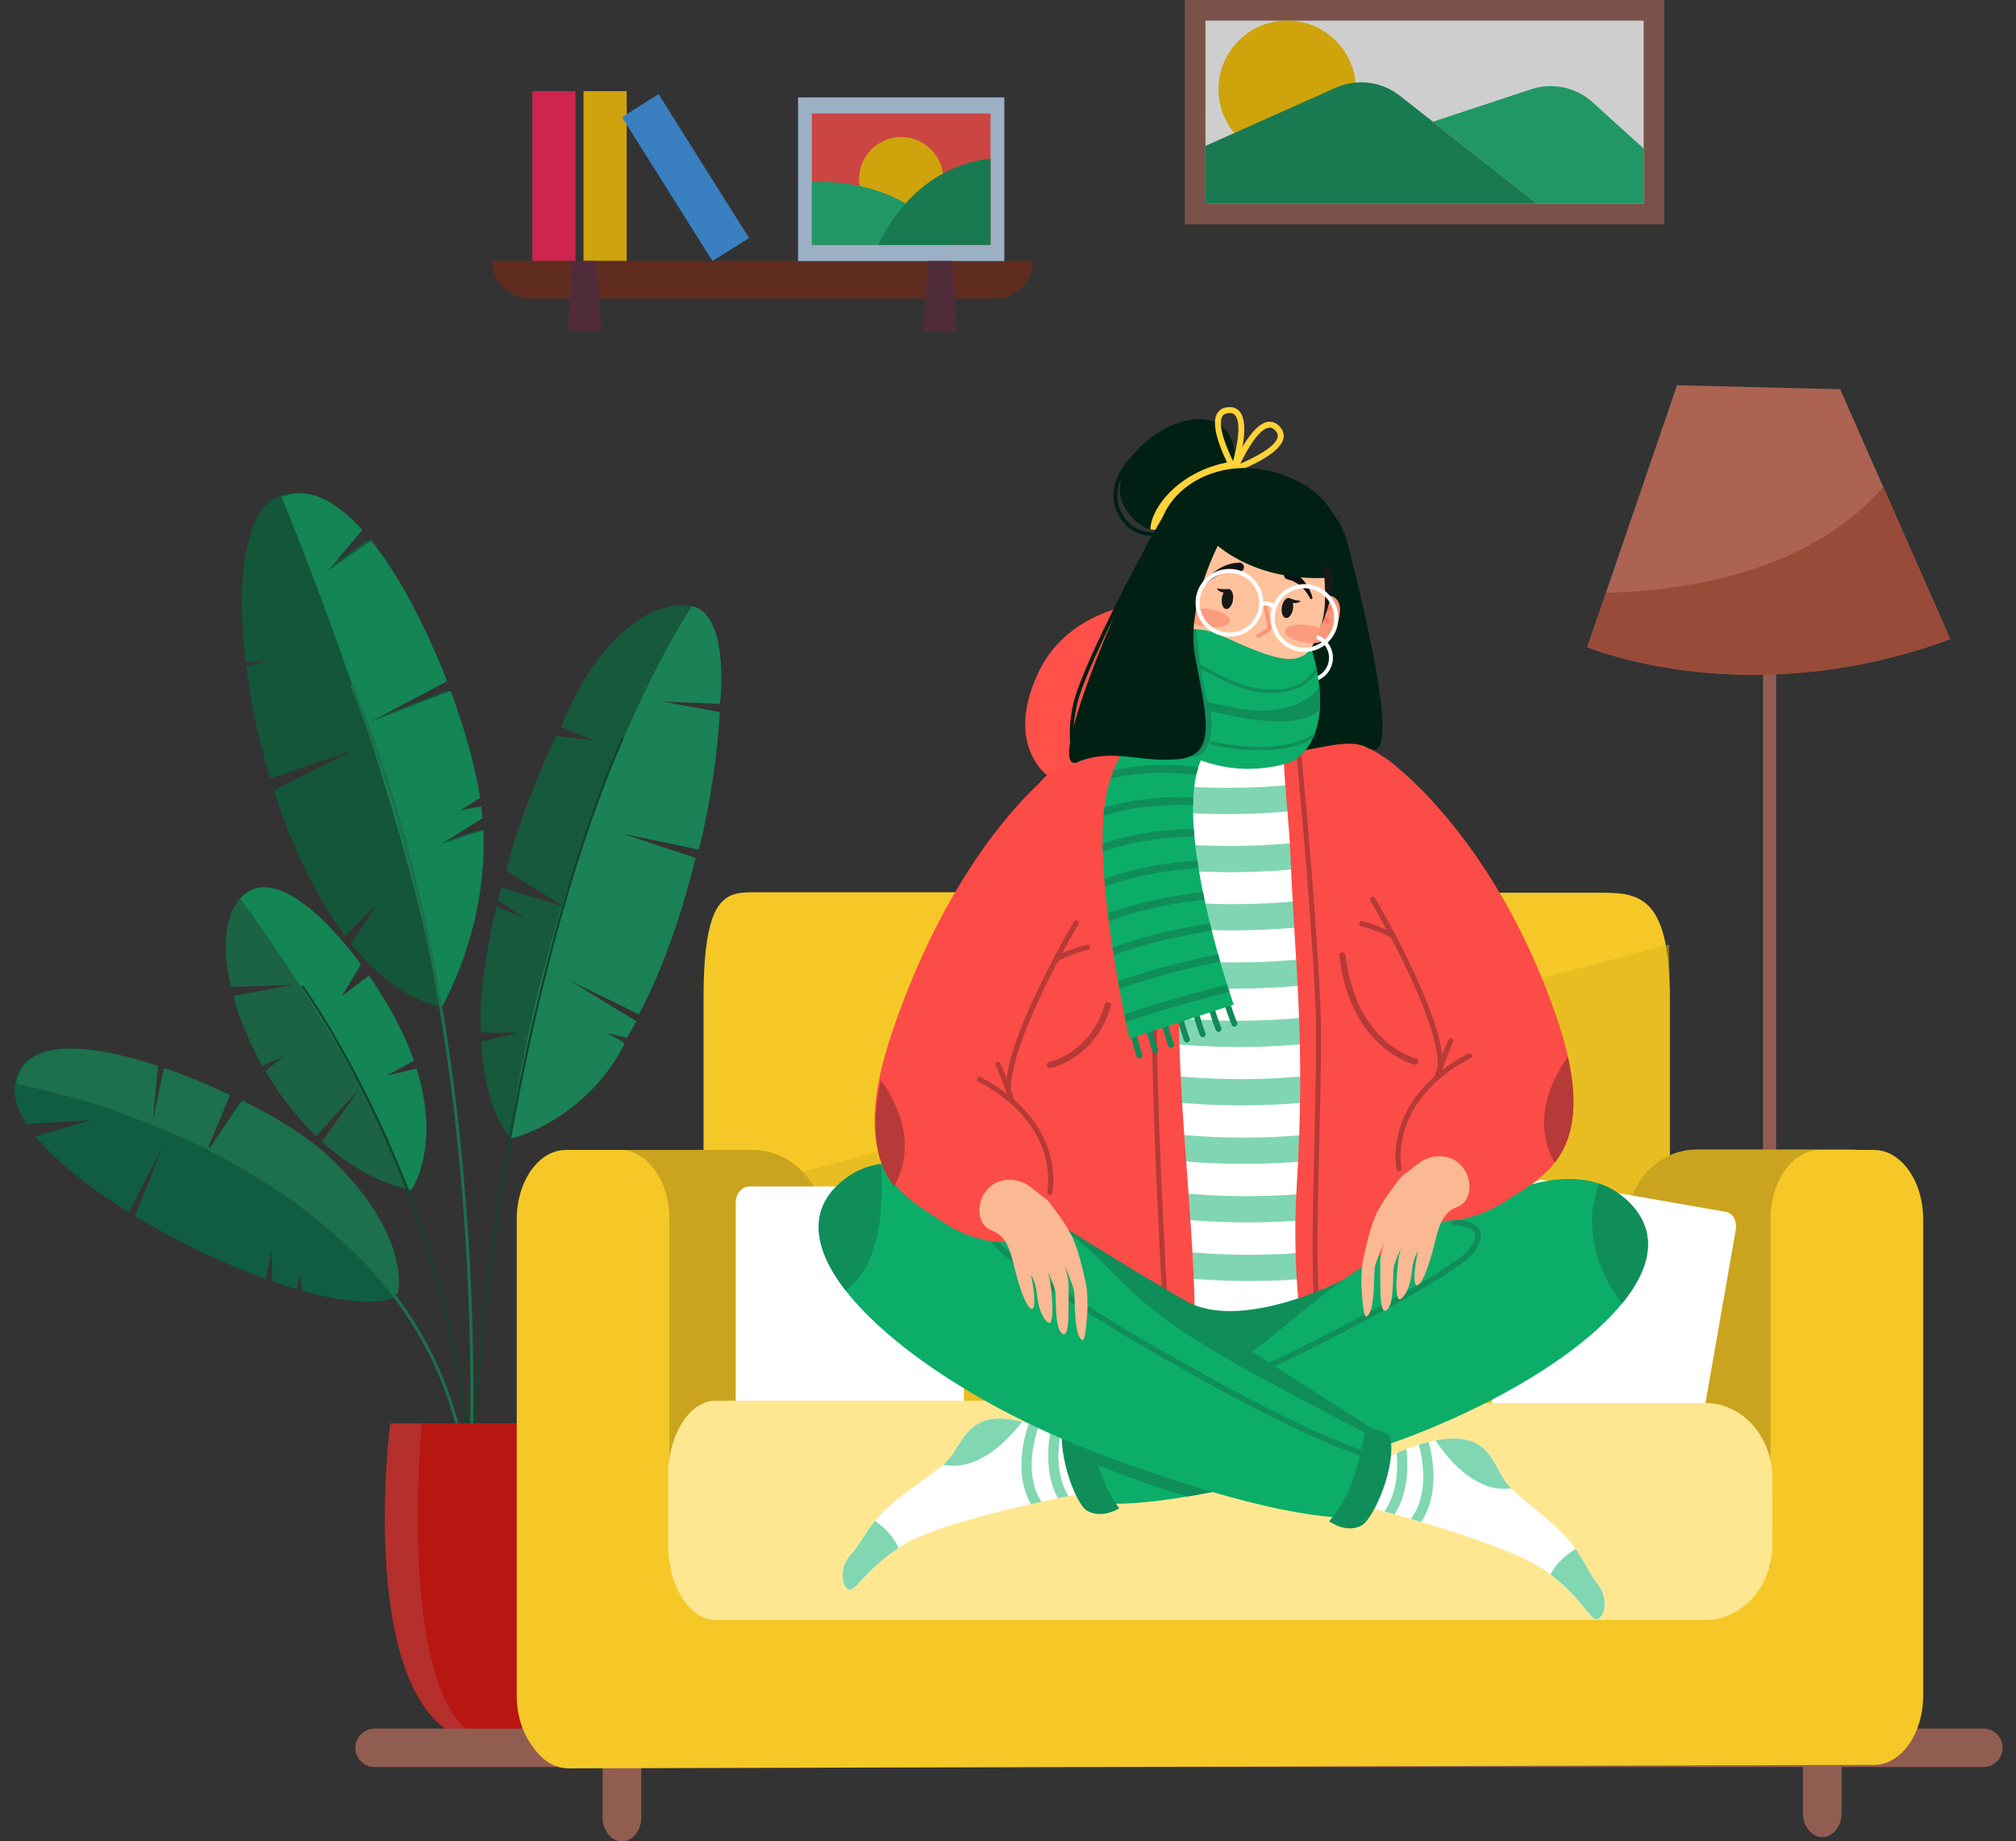 <?xml version="1.0" encoding="utf-8"?>
<!-- Generator: Adobe Illustrator 15.0.0, SVG Export Plug-In . SVG Version: 6.00 Build 0)  -->
<!DOCTYPE svg PUBLIC "-//W3C//DTD SVG 1.1//EN" "http://www.w3.org/Graphics/SVG/1.1/DTD/svg11.dtd">
<svg version="1.1" id="Layer_1" xmlns="http://www.w3.org/2000/svg" xmlns:xlink="http://www.w3.org/1999/xlink" x="0px" y="0px"
	 width="889px" height="812px" viewBox="110 0 889 812" enable-background="new 110 0 889 812" xml:space="preserve">
<rect x="110" y="0" width="889" height="812" fill="#333333" stroke="none"/>
<g opacity="0.67">
	<path fill="#03673D" d="M321.055,365.954l-18.135,6.045l17.798-11.187c-0.145-1.707-0.325-3.428-0.542-5.162l-9.576,1.842
		l9.063-5.61c-2.073-13.368-6.688-30.146-13.021-47.271l-35.297,13.624l33.731-17.785c-8.857-23.009-20.691-46.186-33.534-62.17
		l-18.972,13.391l15.127-17.929c-11.687-12.998-24.029-19.615-35.609-14.5c-14.069,6.217-18.101,36.36-13.769,72.708l9.502-0.169
		l-9.291,1.859c1.999,15.907,5.579,32.932,10.603,49.627l36.238-12.231l-34.599,17.513c7.653,23.861,18.257,46.695,31.404,64.193
		l14.288-14.287l-11.608,17.734c11.07,13.758,23.828,23.731,38.064,27.494C302.92,443.684,323.064,409.831,321.055,365.954z"/>
	<path fill="#04AD66" d="M304.996,443.684c0,0,20.144-33.853,18.135-77.729l-18.135,6.045l17.798-11.187
		c-0.146-1.707-0.325-3.428-0.542-5.162l-9.576,1.842l9.063-5.61c-2.073-13.368-6.688-30.146-13.021-47.269l-35.298,13.622
		l33.731-17.783c-8.857-23.011-20.692-46.188-33.534-62.172l-18.973,13.393l15.128-17.931c-11.687-12.998-24.029-19.615-35.609-14.5
		c0,0,52.675,125.573,69.808,224.143C304.314,443.481,304.653,443.593,304.996,443.684z"/>
	<path fill="#10794D" d="M293.668,471.274l-13.42,3.132l12.256-6.641c-1.261-3.601-2.766-7.356-4.576-11.281
		c-3.727-8.073-9.059-17.311-15.236-26.242l-12.073,9.174l8.505-14.173c-18.725-25.381-43.339-45.902-55.44-25.935
		c-4.974,8.206-5.302,21.268-1.868,35.953l27.468-0.964l-26.481,4.854c2.742,10.021,7.144,20.639,12.946,30.891l9.27-4.17
		l-7.987,6.389c6.114,10.381,13.662,20.3,22.366,28.737l18.901-20.617l-16.288,23.074c11.449,10.428,24.748,18.254,39.331,21.301
		C291.342,524.756,304.614,506.14,293.668,471.274z"/>
	<path fill="#04AD66" d="M290.26,524.506c0.362,0.082,0.721,0.174,1.085,0.249c0,0,13.273-18.616,2.326-53.479l-13.421,3.131
		l12.257-6.641c-1.261-3.601-2.766-7.356-4.577-11.28c-3.725-8.073-9.058-17.311-15.235-26.244l-12.073,9.176l8.504-14.173
		c-17.649-23.927-40.529-43.517-53.233-28.964C226.068,410.001,268.941,469.438,290.26,524.506z"/>
	<path fill="#007248" d="M252.343,509.605c-7.492-7.077-20.86-15.766-36.379-23.751c-6.73,9.943-14.243,21.174-15.536,23.634
		c-0.185,0.438-0.254,0.59-0.17,0.363c0.029-0.084,0.088-0.208,0.17-0.363c1.088-2.579,6.355-15.564,10.622-26.102
		c-9.31-4.568-19.221-8.813-28.998-12.274l-5.322,25.249l2.452-26.244c-30.49-10.343-58.919-12.577-62.539,7.45
		c-1.001,5.534,0.94,11.685,5.099,18.122c11.687-0.685,28.592-1.781,28.592-1.781l-24.646,7.162
		c9.039,11.138,23.888,22.844,41.106,33.541l14.791-28.707l-12.09,30.359c18.135,11.002,38.607,20.817,57.539,27.681
		c1.606-7.08,2.78-12.21,2.78-12.21l0.239,13.28c3.644,1.273,7.22,2.428,10.703,3.456l1.566-6.123l1.027,6.868
		c17.341,4.863,32.086,6.379,40.534,2.854C283.883,572.069,290.601,545.745,252.343,509.605z"/>
	<path fill="#096B42" d="M357.356,320.595c18.27-45.005,43.26-54.4,53.472-53.472c16.934-2.227,17.824,27.293,16.152,42.332h-25.622
		l25.622,5.013c-0.446,24.063-6.87,49.759-10.026,59.599l-31.749-6.127l31.749,10.583c-8.021,30.301-20.052,58.3-25.065,68.511
		l-32.306-15.039l30.635,18.381l-3.898,6.684l-8.912-1.671l7.798,3.899c-13.813,28.073-39.547,39.547-50.688,41.775
		c-9.356-11.141-12.067-32.491-12.254-41.775l16.71-3.899h-16.71c-1.781-16.041,3.713-43.816,6.685-55.7l12.811,5.57l-12.254-8.355
		l1.671-5.57l27.293,8.355l-25.064-15.596c2.674-15.596,15.596-46.231,21.723-59.599l17.267,2.228L357.356,320.595z"/>
	<path fill="#0EA867" d="M385.474,460.233c-14.102,27.787-39.748,39.573-50.808,41.993c16.59-114.473,60.486-204.269,80.359-234.856
		c13.687,2.489,13.999,29.724,12.442,43.031l-25.403-1.037l25.403,4.666c-1.659,27.374-6.912,51.845-9.332,60.659l-34.217-7.259
		l32.662,10.888c-7.881,34.01-19.874,60.14-24.886,68.953l-31.625-15.553l30.588,18.664l-4.147,7.258l-8.813-2.072L385.474,460.233z
		"/>
	<path fill="#128E5A" d="M317.606,662.193c0,0.002,0,0.003-0.665-0.042l0.665,0.045c-0.023,0.351-0.315,0.623-0.667,0.622
		c-0.353-0.001-0.643-0.276-0.663-0.627c-2.568-43.076-19.552-76.042-41.614-101.098c-21.721-23.589-47.346-40.957-72.635-53.72
		c0.029-0.046,0.058-0.093,0.087-0.14c-16.772-8.341-31.182-13.583-39.513-16.614l-0.001-0.001
		c-1.906-0.693-3.494-1.271-4.719-1.744c-15.132-5.019-29.041-8.508-40.551-10.911c0.013-0.104,0.023-0.209,0.033-0.313
		c0.016-0.17,0.031-0.341,0.062-0.508c3.588-19.311,31.884-17.131,62.238-7.129l-2.359,24.727c0.021,0.008,0.043,0.017,0.065,0.025
		l5.152-23.791c9.734,3.35,19.602,7.451,28.874,11.864c-3.446,8.257-7.543,18.063-9.536,22.782c0.323,0.16,0.647,0.32,0.972,0.481
		c2.833-4.405,8.725-13.012,14.122-20.82c15.647,7.886,29.125,16.462,36.679,23.447c38.576,35.669,31.822,61.625,31.822,61.625
		c-0.374,0.153-0.765,0.295-1.167,0.425c16.339,21.649,28.717,48.47,32.475,81.546c0.235-5.832,0.493-14.113,0.614-24.412
		c0.252-21.5-0.092-51.793-2.475-86.96c-4.77-70.344-17.698-160.142-50.319-238.071c-0.142-0.339,0.018-0.73,0.358-0.872
		c0.339-0.142,0.73,0.018,0.872,0.357c32.703,78.125,45.646,168.09,50.419,238.496c2.386,35.208,2.73,65.537,2.478,87.064
		c-0.126,10.765-0.402,19.329-0.646,25.203c-0.121,2.938-0.235,5.202-0.319,6.734c-0.042,0.765-0.076,1.347-0.101,1.739
		c-0.007,0.131-0.014,0.239-0.02,0.327l-0.007,0.114l-0.007,0.112l-0.002,0.027L317.606,662.193z"/>
	<path fill="none" stroke="#014D2D" stroke-linecap="round" stroke-linejoin="round" stroke-miterlimit="10" d="M243.549,435.15
		c0,0,73.392,102.405,73.392,227.001c11.095-217.613,67.497-336.196,67.497-336.196"/>
	<path fill="#F52D29" d="M340.91,627.692h-58.866c0,0-15.849,125.483,35.093,140.049C368.078,782.306,340.91,627.692,340.91,627.692
		z"/>
	<path fill="#F80700" d="M351.259,627.692h-55.192c0,0-12.488,125.483,27.649,140.049
		C387.55,774.931,351.259,627.692,351.259,627.692z"/>
</g>
<g opacity="0.76">
	<path fill="#FF1F55" d="M363.782,40.179h-19.039V115.1h19.039V40.179z"/>
	<path fill="#FFC702" d="M386.347,40.179h-19.038V115.1h19.038V40.179z"/>
	<path fill="#3D99EE" d="M400.418,41.52l-16.126,10.124l39.878,63.458l16.127-10.123L400.418,41.52z"/>
	<path fill="#6F2A1A" d="M548.976,131.616H343.524c-4.383,0-8.585-1.74-11.685-4.838c-3.099-3.097-4.84-7.298-4.84-11.678h238.498
		c0,4.38-1.74,8.58-4.839,11.678C557.561,129.875,553.358,131.615,548.976,131.616z"/>
	<path fill="#BDD8F5" d="M552.884,42.953h-90.959v72.146h90.959V42.953z"/>
	<path fill="#FB4C47" d="M546.804,50.04h-78.792v57.958h78.792V50.04z"/>
	<path fill="#FFC700" d="M507.407,97.617c10.271,0,18.599-8.323,18.599-18.59s-8.327-18.59-18.599-18.59
		c-10.273,0-18.601,8.323-18.601,18.59S497.134,97.617,507.407,97.617z"/>
	<path fill="#1DB776" d="M529.856,107.998h-61.845V80.246c10.676-0.404,26.445,0.894,41.344,9.455
		C517.385,94.313,524.367,100.544,529.856,107.998z"/>
	<path fill="#11915B" d="M546.801,69.881v38.118h-49.584c3.177-6.632,7.262-12.791,12.137-18.298
		C517.817,80.187,529.893,71.991,546.801,69.881z"/>
	<path fill="#592A3C" d="M375.235,145.954h-14.826l2.048-30.855h10.73L375.235,145.954z"/>
	<path fill="#592A3C" d="M532.094,145.954h-14.826l2.049-30.855h10.729L532.094,145.954z"/>
	<path fill="#925C50" d="M843.914,98.912H632.482V0h211.432V98.912z M641.548,89.853H834.85V9.062H641.545L641.548,89.853z"/>
	<path fill="#FFFFFF" d="M834.85,9.062H641.546v80.791H834.85V9.062z"/>
	<path fill="#FFC700" d="M684.531,68.818c16.289-3.814,26.399-20.105,22.583-36.386S686.999,6.046,670.71,9.86
		s-26.4,20.105-22.583,36.386C651.943,62.527,668.242,72.633,684.531,68.818z"/>
	<path fill="#11915B" d="M641.546,64.346l57.464-25.649c4.578-2.044,9.627-2.8,14.604-2.185c4.976,0.614,9.688,2.575,13.632,5.671
		l60.729,47.668H641.548L641.546,64.346z"/>
	<path fill="#1DB776" d="M741.877,53.669l43.284-14.303c4.629-1.529,9.581-1.803,14.35-0.794c4.77,1.009,9.186,3.266,12.795,6.54
		l22.543,20.437v24.309h-46.876L741.877,53.669z"/>
</g>
<path fill="none" stroke="#925D51" stroke-width="5.81" stroke-miterlimit="10" d="M890.349,286.798v412.105"/>
<path fill="#AC6352" d="M809.958,285.333c0,0,70.138,29.735,160.057-3.499L921.456,171.64l-71.929-1.75L809.958,285.333z"/>
<path fill="#984B39" d="M940.493,214.839c-28.261,32.008-74.159,45.486-122.32,46.526l-8.215,23.968
	c0,0,70.138,29.735,160.059-3.499L940.493,214.839z"/>
<path fill="#925D51" d="M275.172,762.272h709.446c4.678,0,8.47,3.791,8.47,8.469l0,0c0,4.678-3.792,8.47-8.47,8.47H275.172
	c-4.677,0-8.469-3.792-8.469-8.47l0,0C266.703,766.063,270.495,762.272,275.172,762.272z"/>
<path fill="#F5C827" d="M630.526,393.656c-0.808-0.126-1.627-0.188-2.457-0.188H443.466h-0.16
	c-12.751-0.001-23.061-0.001-23.061,46.835v251.054c0-6.311,3.26-4.542,8.381-1.764c4.024,2.184,9.197,4.99,14.84,4.99h184.604
	c1.769,0,3.491-0.276,5.146-0.722h180.86c7.845,0,15.036-2.798,20.63-4.976c7.118-2.77,11.649-4.534,11.649,1.757V440.35
	c0-46.696-14.332-46.695-32.058-46.693h-0.222H630.526z"/>
<g opacity="0.7">
	<g opacity="0.7">
		<path fill="#DCB21D" d="M435.084,524.238v166.66c0-11.979,9.336,3.431,20.851,3.431H621.7c8.391,0,15.619-8.17,18.927-7.977v4.546
			c0-2.279,0.337-3.563,0.957-4.153c0.627,0.591,0.967,1.874,0.967,4.153v-4.548c3.285-0.161,10.435,7.979,18.731,7.979h164.199
			c11.407,0,20.654-15.409,20.654-3.431V424.073c0-2.669-0.03-5.167-0.083-7.56L435.084,524.238z"/>
	</g>
</g>
<path fill="#EBAFB2" d="M453.511,648.111c0,16.915-9.67,30.626-21.598,30.626h-47.517c-11.93,0-21.601-13.711-21.601-30.626V537.856
	c0-16.915,9.671-30.627,21.601-30.627h47.517c11.928,0,21.598,13.712,21.598,30.627V648.111z"/>
<path fill="#CAA41E" d="M473.267,660.326c0,18.396-14.029,33.311-31.338,33.311h-68.942c-17.309,0-31.339-14.914-31.339-33.311
	V540.408c0-18.398,14.03-33.312,31.339-33.312h68.942c17.309,0,31.338,14.913,31.338,33.312V660.326z"/>
<path fill="#CAA41E" d="M957.102,660.611c0,18.455-13.836,33.415-30.903,33.415h-67.989c-17.068,0-30.904-14.96-30.904-33.415
	V540.318c0-18.455,13.836-33.415,30.904-33.415h67.989c17.067,0,30.903,14.96,30.903,33.415V660.611z"/>
<path fill="#925D51" d="M392.78,801.411c0,5.847-3.816,10.589-8.521,10.589c-4.708,0-8.523-4.742-8.523-10.589v-36.584
	c0-5.848,3.815-10.588,8.523-10.588c4.705,0,8.521,4.74,8.521,10.588V801.411z"/>
<path fill="#925D51" d="M922.095,799.517c0,5.848-3.814,10.59-8.522,10.59c-4.705,0-8.521-4.742-8.521-10.59v-36.584
	c0-5.847,3.816-10.588,8.521-10.588c4.708,0,8.522,4.741,8.522,10.588V799.517z"/>
<path fill="#F5C827" d="M936.358,507.097h-23.897c-11.998,0-21.724,13.72-21.724,30.643v153.207H405.205V537.739
	c0-16.923-9.727-30.643-21.724-30.643h-23.896c-11.998,0-21.724,13.72-21.724,30.643v209.893c0,8.857,2.68,16.813,6.938,22.407
	c3.965,5.995,9.601,9.766,15.872,9.766l575.686-1.53c11.998,0,21.724-13.72,21.724-30.643V537.739
	C958.082,520.816,948.356,507.097,936.358,507.097z"/>
<path fill="#FFFFFF" d="M528.952,523.195h-88.415c-3.364,0-6.091,3.181-6.091,7.104v103.151c0,3.925,2.727,7.105,6.091,7.105h88.415
	c3.364,0,6.09-3.181,6.09-7.105V530.3C535.042,526.376,532.316,523.195,528.952,523.195z"/>
<path fill="#FFFFFF" d="M871.098,534.406l-80.402-14.032c-3.06-0.534-6.087,2.173-6.765,6.047l-17.79,101.826
	c-0.676,3.874,1.256,7.447,4.313,7.98l80.404,14.033c3.058,0.534,6.087-2.174,6.764-6.048l17.789-101.826
	C876.088,538.513,874.157,534.94,871.098,534.406z"/>
<path fill="#FFE792" d="M861.963,714.351c16.325,0,29.559-14.767,29.559-32.984v-29.686c0-18.218-13.233-32.984-29.559-32.984
	H633.667c-1.64-0.651-3.356-0.997-5.123-0.997H425.645c-11.612,0-21.025,14.922-21.025,33.329v29.995
	c0,18.406,9.413,33.327,21.025,33.327h155.448c0.02,0,0.038,0,0.058,0H861.963z"/>
<path fill="#FF504A" d="M577.736,344.017c-3.027-0.244-5.851-1.626-7.924-3.848c-5.416-5.81-13.174-19.321-2.063-43.316
	c20.684-44.686,96.33-37.982,114.373-5.512c12.838,23.1,25.609,27.683,18.718,34.633
	C694.192,332.682,615.406,347.058,577.736,344.017z"/>
<path fill="#FFFFFF" d="M711.066,612.483c-0.082,0.011-0.17,0.022-0.251,0.033c-16.36,2.384-32.95,4.572-49.587,5.858
	c-0.953,0.07-1.908,0.146-2.865,0.203c-17.605,1.252-35.258,1.439-52.729-0.279c-5.73-0.563-11.445-1.341-17.1-2.375
	c-12.642-2.309-21.162-14.257-19.115-26.939c1.928-11.908,3.188-23.189,4.016-33.794c0.124-1.577,0.244-3.135,0.344-4.678
	c0.838-12.379,1.109-23.778,1.199-34.134c0.005-0.881,0.012-1.752,0.016-2.613c0-0.39,0.008-0.777,0.008-1.158
	c0.003-0.592,0.003-1.178,0.003-1.756c0.008-0.396,0.008-0.784,0.008-1.166c0-0.808,0.004-1.595,0-2.383
	c0.012-2.421,0.004-4.772,0.012-7.056v-0.606c0.004-7.902,0.036-14.977,0.354-21.179c0.012-0.284,0.023-0.559,0.046-0.837
	c0.07-1.288,0.135-2.566,0.198-3.825c0.055-1.221,0.116-2.43,0.159-3.627c0.132-3.357,0.221-6.595,0.273-9.686
	c0.033-2.601,0.033-5.092-0.007-7.455c-0.05-2.623-0.143-5.08-0.291-7.356c-0.057-0.753-0.108-1.531-0.17-2.33
	c-0.093-1.21-0.194-2.465-0.298-3.754c-0.063-0.784-0.13-1.573-0.209-2.376c-0.035-0.35-0.063-0.705-0.097-1.064
	c-0.005-0.09-0.017-0.176-0.021-0.257c-0.046-0.496-0.092-0.99-0.135-1.494c-0.05-0.489-0.099-0.979-0.147-1.473
	c-0.078-0.861-0.163-1.741-0.258-2.627c-0.407-4.134-0.881-8.474-1.362-12.923c-0.157-1.394-0.312-2.81-0.468-4.226
	c-0.249-2.195-0.5-4.414-0.744-6.623c-0.167-1.425-0.329-2.853-0.487-4.276c-2.441-21.451-4.736-41.989-3.92-48.507
	c1.413-11.286,56.071-41.074,56.071-41.074l32.81-1.031c0,0,46.053,18.551,54.549,29.749c0.045,0.055,0.083,0.112,0.125,0.163
	c1.927,2.638,3.14,6.303,3.834,10.833c0.622,3.983,0.843,8.629,0.797,13.84c-0.021,3.709-0.182,7.706-0.422,11.945
	c-0.253,4.495-0.597,9.264-0.976,14.259c-0.108,1.453-0.223,2.925-0.337,4.414c-0.117,1.514-0.229,3.041-0.346,4.587
	c-0.075,0.999-0.149,2.007-0.223,3.018c-0.2,2.669-0.396,5.386-0.572,8.14c-0.057,0.888-0.12,1.786-0.177,2.687
	c-0.038,0.565-0.071,1.143-0.102,1.713c-0.035,0.584-0.069,1.166-0.103,1.754v0.011c-0.03,0.54-0.064,1.075-0.089,1.613
	c-0.04,0.586-0.067,1.173-0.096,1.763c-0.055,1.08-0.111,2.162-0.155,3.254c-0.046,0.9-0.082,1.81-0.116,2.716
	c-0.014,0.16-0.02,0.329-0.02,0.492c-0.03,0.586-0.053,1.174-0.068,1.756l-0.009,0.307l-0.009,0.146
	c-0.022,0.768-0.049,1.547-0.069,2.319c-0.031,0.928-0.054,1.854-0.076,2.776c-0.01,0.427-0.014,0.865-0.021,1.299
	c-0.012,0.383-0.015,0.777-0.022,1.166c0,0.197-0.004,0.388-0.004,0.59c-0.012,0.534-0.02,1.068-0.025,1.618
	c-0.007,0.91-0.009,1.834-0.009,2.778v1.495c0.002,2.615,0.03,5.349,0.082,8.191c0.019,1.174,0.045,2.363,0.072,3.572
	c0.028,1.279,0.063,2.572,0.095,3.883c0.084,2.754,0.173,5.566,0.285,8.431c0.012,0.419,0.024,0.833,0.044,1.255
	c0.008,0.172,0.012,0.341,0.019,0.512c0.034,0.935,0.071,1.871,0.114,2.82c0.059,1.364,0.122,2.743,0.177,4.12
	c0.063,1.491,0.166,3.071,0.297,4.737c0.161,2.085,0.369,4.295,0.62,6.63c0.056,0.546,0.118,1.099,0.185,1.655
	c0.103,0.896,0.204,1.808,0.329,2.734c0.068,0.582,0.137,1.16,0.215,1.751c0.048,0.373,0.095,0.748,0.146,1.124
	c0.181,1.404,0.376,2.848,0.584,4.316c0.022,0.163,0.045,0.325,0.066,0.487c0.106,0.744,0.223,1.491,0.325,2.253
	c0.211,1.448,0.439,2.929,0.67,4.428c0.067,0.42,0.131,0.848,0.197,1.271c0.399,2.553,0.829,5.169,1.278,7.846
	c0.078,0.466,0.163,0.944,0.243,1.423c0.179,1.053,0.363,2.114,0.548,3.183c0.646,3.725,1.331,7.534,2.046,11.404
	c0.835,4.475,1.704,9.027,2.606,13.615c0.737,3.772,1.502,7.567,2.273,11.361c1.808,8.876,3.687,17.748,5.54,26.309
	C733.532,597.481,724.561,610.515,711.066,612.483z"/>
<path fill="#1DB776" fill-opacity="0.56" d="M714.832,352.387c-23.969,5.136-46.206,6.603-63.77,6.603
	c-3.19,0-6.227-0.048-9.093-0.13c-27.134-0.793-44.782-4.726-45.521-4.889l1.277-5.649l1.274-5.646h0.004
	c0.346,0.078,17.656,3.887,43.613,4.619c17.531,0.493,41.757-0.384,68.255-5.905c0.044,0.055,0.084,0.11,0.124,0.164
	C712.922,344.191,714.138,347.856,714.832,352.387z"/>
<path fill="#1DB776" fill-opacity="0.56" d="M715.625,366.226c-0.021,3.709-0.184,7.706-0.424,11.945
	c-23.442,4.983-45.298,6.452-62.893,6.452c-4.356,0-8.451-0.09-12.246-0.24c-27.115-1.061-44.72-5.169-45.455-5.344l2.666-11.271
	c0.174,0.042,17.478,4.061,43.551,5.054C659.766,373.548,686.548,372.747,715.625,366.226z"/>
<path fill="#1DB776" fill-opacity="0.56" d="M714.23,392.43c-0.108,1.453-0.223,2.925-0.338,4.414
	c-0.116,1.514-0.229,3.041-0.346,4.587c-0.074,0.998-0.147,2.006-0.224,3.018c-22.086,4.464-42.74,5.83-59.747,5.83
	c-5.555,0-10.713-0.144-15.412-0.371c-27.096-1.334-44.656-5.619-45.393-5.797l2.779-11.244c0.171,0.04,17.435,4.232,43.488,5.487
	C658.044,399.269,684.961,398.73,714.23,392.43z"/>
<path fill="#1DB776" fill-opacity="0.56" d="M712.373,418.741v0.012c-0.03,0.542-0.063,1.074-0.089,1.613
	c-0.038,0.587-0.065,1.173-0.095,1.763c-0.057,1.08-0.111,2.162-0.156,3.254c-0.044,0.899-0.082,1.809-0.115,2.716
	c-0.013,0.159-0.02,0.329-0.02,0.492c-0.031,0.586-0.053,1.174-0.067,1.755l-0.011,0.308c-20.904,4.037-40.511,5.318-56.979,5.318
	c-6.767,0-12.999-0.213-18.581-0.546c-27.077-1.601-44.593-6.063-45.325-6.249l2.892-11.213h0.004
	c0.158,0.041,4.532,1.144,12.106,2.425c7.575,1.281,18.348,2.742,31.313,3.497C656.219,424.991,683.092,424.723,712.373,418.741z"/>
<path fill="#1DB776" fill-opacity="0.56" d="M592.102,443.062l-1.498,5.593l1.503-5.593H592.102z M711.668,453.032
	c-0.051-2.844-0.08-5.577-0.084-8.192c-29.709,5.871-56.958,5.887-76.117,4.576c-25.913-1.767-43.047-6.272-43.36-6.354
	l-1.503,5.593l-1.5,5.591c0.729,0.194,18.194,4.831,45.255,6.702c6.438,0.448,13.748,0.75,21.749,0.75
	c16.269,0,35.358-1.25,55.631-5.095C711.714,455.396,711.688,454.205,711.668,453.032z"/>
<path fill="#1DB776" fill-opacity="0.56" d="M712.768,482.361c-20.076,3.82-39.06,5.092-55.401,5.092
	c-9.245,0-17.643-0.407-24.915-0.982c-27.036-2.148-44.457-6.957-45.188-7.157l1.561-5.576l1.554-5.577h0.002
	c0.277,0.078,17.373,4.759,43.297,6.792c19.648,1.538,47.828,1.769,78.505-4.269c0.034,0.937,0.072,1.873,0.114,2.82
	c0.059,1.364,0.121,2.743,0.179,4.122C712.536,479.115,712.639,480.695,712.768,482.361z"/>
<path fill="#1DB776" fill-opacity="0.56" d="M715.908,507.74c-20.671,4.123-40.312,5.498-57.295,5.498
	c-10.498,0-19.978-0.527-28.063-1.247c-27.021-2.418-44.395-7.4-45.124-7.61l3.229-11.12v-0.004
	c0.167,0.05,17.246,4.928,43.232,7.227c20.439,1.81,50.153,2.293,82.376-4.227c0.182,1.405,0.377,2.848,0.584,4.315
	c0.023,0.164,0.046,0.325,0.069,0.488c0.104,0.743,0.22,1.491,0.323,2.253C715.45,504.764,715.678,506.241,715.908,507.74z"/>
<path fill="#1DB776" fill-opacity="0.56" d="M720.221,532.867c-21.689,4.643-42.419,6.185-60.378,6.185
	c-11.751,0-22.317-0.66-31.202-1.542c-27.002-2.688-44.33-7.843-45.054-8.063l3.339-11.086c0.168,0.048,17.201,5.099,43.168,7.656
	c21.615,2.131,53.623,2.879,88.081-4.553C718.821,525.188,719.504,528.997,720.221,532.867z"/>
<path fill="#1DB776" fill-opacity="0.56" d="M725.099,557.846c-22.915,5.3-44.935,7.057-64.034,7.057
	c-13.015,0-24.67-0.814-34.328-1.876c-26.98-2.959-44.265-8.288-44.985-8.513l1.728-5.528l1.721-5.527l0.004,0.004
	c0.268,0.08,17.234,5.276,43.102,8.089c22.921,2.489,57.567,3.543,94.521-5.068C723.563,550.255,724.327,554.05,725.099,557.846z"/>
<path fill="#FB4C47" d="M636.866,596.906c1.107-47.742-7.066-103.293-6.997-151.049c0.062-42.818,3.19-85.329,3.157-128.146
	c-10.216,0.768-14.604,2.512-14.604,2.512s-9.767,8.334-41.551,18.691c-29.971,9.766-24.401,120.465-22.579,182.424
	c1.82,61.96,1.097,101.243,60.017,108.772c5.534,0.708,10.971,1.332,16.294,1.854C630.692,617.796,636.537,611.109,636.866,596.906z
	"/>
<path fill="#B63A37" d="M572.947,471.021c-0.633,0-1.204-0.442-1.341-1.09c-0.159-0.739,0.313-1.47,1.056-1.63
	c0.751-0.162,18.436-4.188,24.534-25.362c0.207-0.73,0.97-1.149,1.7-0.941c0.728,0.209,1.15,0.971,0.938,1.7
	c-6.565,22.811-25.787,27.12-26.603,27.293C573.137,471.011,573.04,471.021,572.947,471.021z"/>
<path fill="#B63A37" d="M624.383,587.501c-0.57,0-1.05-0.445-1.082-1.023c-4.743-85.489-8.517-169.058-2.666-251.541
	c0.043-0.597,0.564-1.044,1.158-1.004c0.599,0.042,1.048,0.561,1.006,1.158c-5.845,82.356-2.073,165.85,2.668,251.266
	c0.032,0.599-0.426,1.109-1.022,1.143C624.423,587.501,624.404,587.501,624.383,587.501z"/>
<path fill="#FB4C47" d="M739.134,382.275c1.421-44.106-19.823-55.747-62.217-62.105c-0.165-0.025-0.327-0.049-0.492-0.072
	c-0.681,7.286-0.432,14.686,0.044,21.96c0.76,11.634,2.111,23.201,2.578,34.854c1.959,48.626,6.718,81.654,2.812,145.476
	c-2.938,47.969,4.729,73.146,6.072,109.493c24.066-3.676,43.007-13.471,54.67-33.347
	C764.482,561.245,737.716,426.381,739.134,382.275z"/>
<path fill="#B63A37" d="M734.155,469.533c-0.103,0-0.203-0.009-0.309-0.034c-0.282-0.065-28.47-6.982-33.233-47.976
	c-0.088-0.754,0.452-1.437,1.207-1.522c0.759-0.093,1.436,0.453,1.521,1.206c4.543,39.087,30.854,45.553,31.12,45.612
	c0.739,0.17,1.202,0.906,1.032,1.646C735.35,469.101,734.783,469.533,734.155,469.533z"/>
<path fill="#B63A37" d="M691.165,579.658c-0.521,0-0.981-0.377-1.069-0.909c-1.986-12.07-1.225-44.45-0.484-75.762
	c0.561-23.821,1.092-46.32,0.472-59.874c-2.094-45.888-8.364-109.978-8.427-110.618c-0.06-0.595,0.376-1.126,0.972-1.185
	c0.591-0.057,1.127,0.377,1.185,0.972c0.063,0.643,6.339,64.785,8.437,110.729c0.622,13.63,0.091,36.165-0.472,60.026
	c-0.736,31.213-1.496,63.489,0.459,75.359c0.097,0.589-0.304,1.148-0.895,1.245C691.283,579.652,691.224,579.658,691.165,579.658z"
	/>
<path fill="#002014" d="M652.622,219.014l-20.847,7.571c0,0-6.254,8.623-14.452,6.845c-3.288-0.715-6.889-3.102-10.526-8.383
	c-12.709-18.463,17.944-44.043,36.367-39.745c9.035,2.107,11.485,10.262,11.631,18.024
	C654.949,211.384,652.622,219.014,652.622,219.014z"/>
<path fill="#FFD339" d="M652.621,219.014l-20.846,7.571c0,0-6.254,8.623-14.452,6.845c0-9.562,13.413-27.046,37.472-30.104
	C654.949,211.384,652.621,219.014,652.621,219.014z"/>
<path fill="#FFD339" d="M652.274,182.13c-0.376,0-0.785,0.044-1.229,0.132c-1.08,0.216-1.78,0.741-2.201,1.652
	c-1.873,4.055,2.077,13.713,4.9,19.418c1.744-6.329,3.834-16.909,0.88-20.243C654.057,182.448,653.282,182.13,652.274,182.13z
	 M654.074,208.094c-0.471,0-0.909-0.252-1.142-0.671c-0.999-1.79-9.655-17.683-6.461-24.604c0.769-1.664,2.175-2.744,4.063-3.121
	c3.218-0.641,5.066,0.548,6.048,1.656c5.131,5.794-0.595,23.808-1.265,25.843c-0.163,0.492-0.602,0.842-1.118,0.892
	C654.157,208.093,654.115,208.094,654.074,208.094z"/>
<path fill="#FFD339" d="M669.901,188.562c-0.123,0-0.249,0.008-0.374,0.027c-4.418,0.587-9.758,9.958-12.579,15.886
	c5.867-2.471,15.173-7.189,16.409-11.48c0.277-0.966,0.091-1.82-0.584-2.691C671.864,189.135,670.923,188.562,669.901,188.562z
	 M654.439,208.178c-0.352,0-0.696-0.141-0.945-0.403c-0.359-0.377-0.462-0.929-0.262-1.408c0.824-1.976,8.276-19.347,15.948-20.371
	c1.471-0.195,3.645,0.113,5.656,2.703c1.183,1.521,1.54,3.258,1.032,5.019c-2.111,7.324-19.059,13.68-20.983,14.382
	C654.74,208.153,654.59,208.178,654.439,208.178z"/>
<path fill="#002014" d="M615.747,236.145c-4.553-0.681-9.673-3.108-12.887-9.812c-7.591-15.825,10.563-29.18,10.747-29.313
	c0.371-0.268,0.888-0.183,1.156,0.186c0.269,0.371,0.185,0.89-0.187,1.158c-0.173,0.126-17.212,12.68-10.224,27.252
	c6.235,13.001,19.965,8.427,20.546,8.223c0.435-0.148,0.904,0.082,1.055,0.514c0.147,0.432-0.08,0.903-0.513,1.054
	C625.359,235.435,620.918,236.917,615.747,236.145z"/>
<path fill="#002014" d="M676.145,238.1c0,0,8.137,34.163-3.164,56.276c-11.3,22.113-22.653,28.136-6.428,35.005
	c16.228,6.868,34.688-6.215,47.077,0.59c14.956,8.214-1.813-60.728-9.289-89.904c-7.65-29.854-43.983-33.195-43.983-33.195
	L676.145,238.1z"/>
<path fill="#002014" d="M697.651,262.648c0,0,14.538-33.296-12.721-48.969c-27.259-15.673-54.792-3.836-62.127,14.209
	c-7.336,18.044,3.897,29.914,3.897,29.914L697.651,262.648z"/>
<path fill="#FBB990" d="M650.934,332.95c7.868,2.185,11.016-1.303,13.432-3.897l1.626-14.106l0.951-8.227l0.196-1.212l-3.617-0.401
	l-26.689-7.699l-3.61,16.948l-1.716,8.035C634.938,325.63,639.496,329.774,650.934,332.95z"/>
<path fill="#181818" d="M665.989,314.947c-8.271,3.729-24.584,2.035-32.77-0.592c-0.028-0.003-0.05-0.013-0.078-0.023l3.688-16.924
	l26.689,7.699l3.617,0.401l-0.196,1.211L665.989,314.947z"/>
<path fill="#FB9476" d="M687.782,262.853c0,0,15.848-4.606,12.739,9.395c-3.427,15.417-16.043,11.04-18.215,10.042L687.782,262.853z
	"/>
<path fill="#FFFFFF" d="M676.395,288.459c-0.877,5.866,3.183,11.351,9.048,12.227c5.867,0.877,11.352-3.181,12.229-9.049
	c0.748-5.003-2.103-9.72-6.594-11.546c-0.007,0.01-0.015,0.021-0.022,0.038c-0.755,0.198-0.913,0.78-0.983,1.413
	c3.982,1.417,6.545,5.506,5.897,9.842c-0.735,4.924-5.342,8.336-10.271,7.6c-4.924-0.736-8.336-5.346-7.601-10.27
	c0.331-2.225,1.453-4.138,3.038-5.498c0.41-0.35,0.853-0.666,1.318-0.94c-0.415-0.374-0.81-0.81-1.157-1.308
	c-0.428,0.266-0.846,0.569-1.229,0.9C678.153,283.49,676.793,285.787,676.395,288.459z"/>
<path fill="#FA7764" d="M689.554,277.713c-0.029-0.004-0.061-0.011-0.091-0.019c-0.459-0.12-0.736-0.589-0.617-1.05
	c1.764-6.795,6.768-9.15,6.979-9.247c0.432-0.195,0.943-0.007,1.141,0.427c0.196,0.431,0.008,0.941-0.422,1.139
	c-0.188,0.087-4.482,2.147-6.03,8.115C690.4,277.508,689.984,277.778,689.554,277.713z"/>
<path fill="#FA7764" d="M695.225,274.853c-0.243-0.036-0.47-0.175-0.606-0.401c-0.025-0.038-1.084-1.72-2.601-1.739
	c-0.473-0.002-0.855-0.393-0.852-0.869c0.008-0.475,0.396-0.855,0.871-0.85c2.471,0.025,3.987,2.457,4.049,2.56
	c0.248,0.407,0.118,0.937-0.287,1.183C695.62,274.845,695.417,274.881,695.225,274.853z"/>
<path fill="#FFC29C" d="M696.472,260.933c-0.984,5.568-2.502,10.979-4.391,16.053c-0.85,2.299-1.786,4.526-2.777,6.668
	c-6.982,15.093-17.021,25.968-25.039,26.909c-12.694,1.493-27.105-4.709-34.171-21.264c-1.153-2.705-2.363-5.972-2.941-9.822
	c-0.078-0.534-0.154-1.082-0.22-1.641c-2.07-17.2,2.292-41.721,2.292-41.721c10.405-15.534,32.774-11.394,45.751-9.258
	C687.962,228.997,700.993,235.45,696.472,260.933z"/>
<path fill="#FB9476" d="M660.753,301.674c-2.756-0.411-4.384-1.66-4.454-1.714c-0.375-0.292-0.442-0.833-0.15-1.207
	c0.291-0.375,0.83-0.443,1.203-0.152c0.029,0.021,1.488,1.108,3.92,1.407c2.48,0.302,4.143-0.27,4.157-0.276
	c0.447-0.158,0.94,0.076,1.101,0.521c0.158,0.445-0.071,0.938-0.517,1.098c-0.081,0.03-2.037,0.72-4.947,0.365
	C660.958,301.704,660.856,301.689,660.753,301.674z"/>
<path fill="#108A57" d="M612.434,466.759c-0.552,0-1.064-0.352-1.243-0.906c-1.87-5.757-3.159-12.251-3.215-12.524
	c-0.139-0.71,0.321-1.396,1.03-1.537c0.706-0.139,1.396,0.321,1.535,1.031c0.014,0.065,1.316,6.618,3.136,12.225
	c0.224,0.687-0.153,1.424-0.84,1.647C612.704,466.738,612.567,466.759,612.434,466.759z"/>
<path fill="#108A57" d="M619.415,464.416c-0.546,0-1.054-0.343-1.238-0.888c-1.945-5.731-3.32-12.205-3.378-12.478
	c-0.149-0.707,0.303-1.4,1.01-1.55c0.706-0.15,1.398,0.303,1.549,1.008c0.014,0.067,1.401,6.599,3.296,12.178
	c0.231,0.686-0.136,1.427-0.818,1.658C619.695,464.393,619.554,464.416,619.415,464.416z"/>
<path fill="#108A57" d="M626.402,462.073c-0.539,0-1.043-0.335-1.233-0.872c-2.02-5.703-3.479-12.156-3.541-12.428
	c-0.158-0.704,0.283-1.404,0.989-1.563c0.702-0.157,1.402,0.284,1.561,0.989c0.017,0.064,1.489,6.575,3.456,12.129
	c0.242,0.68-0.116,1.426-0.795,1.667C626.694,462.048,626.546,462.073,626.402,462.073z"/>
<path fill="#108A57" d="M633.38,459.73c-0.532,0-1.03-0.327-1.226-0.855c-2.097-5.675-3.641-12.108-3.705-12.379
	c-0.169-0.702,0.264-1.408,0.968-1.575c0.702-0.168,1.405,0.266,1.575,0.968c0.015,0.064,1.574,6.555,3.615,12.08
	c0.249,0.677-0.098,1.432-0.774,1.681C633.685,459.704,633.531,459.73,633.38,459.73z"/>
<path fill="#108A57" d="M640.365,457.388c-0.525,0-1.021-0.319-1.222-0.839c-2.17-5.648-3.801-12.06-3.867-12.33
	c-0.18-0.7,0.245-1.411,0.944-1.588c0.7-0.177,1.411,0.247,1.588,0.947c0.018,0.063,1.662,6.533,3.775,12.033
	c0.259,0.674-0.076,1.431-0.751,1.688C640.679,457.359,640.521,457.388,640.365,457.388z"/>
<path fill="#108A57" d="M647.345,455.046c-0.519,0-1.01-0.312-1.214-0.824c-2.246-5.62-3.961-12.012-4.033-12.281
	c-0.187-0.696,0.229-1.413,0.927-1.6c0.697-0.187,1.413,0.229,1.599,0.926c0.017,0.064,1.75,6.515,3.935,11.985
	c0.269,0.672-0.059,1.432-0.728,1.7C647.67,455.015,647.506,455.046,647.345,455.046z"/>
<path fill="#108A57" d="M654.327,452.703c-0.513,0-0.998-0.305-1.208-0.808c-2.32-5.593-4.121-11.964-4.197-12.231
	c-0.196-0.695,0.209-1.417,0.905-1.613c0.694-0.195,1.417,0.209,1.61,0.905c0.02,0.064,1.836,6.493,4.098,11.938
	c0.275,0.666-0.04,1.433-0.708,1.708C654.664,452.67,654.494,452.703,654.327,452.703z"/>
<path fill="#0CAD69" d="M691.947,313.328c-0.267,3.41-0.899,6.815-2.062,9.996c-0.295,0.814-0.628,1.611-1.001,2.391v0.004
	c-1.873,3.963-4.707,7.455-8.872,10.009c0,0-20.31,8.633-44.234-1.962h-0.004c-1.358-0.603-2.729-1.271-4.112-2.003
	c-1.207-0.639-2.417-1.329-3.63-2.073c-10.393-6.366-14.511-14.945-15.638-23.115c-0.101-0.729-0.179-1.449-0.233-2.174
	c-0.441-5.761,0.489-11.189,1.601-15.325c0.076-0.274,0.15-0.544,0.226-0.805c1.204-4.214,2.521-6.896,2.521-6.896
	s5.379-2.337,12.436-3.41c2.683-0.407,5.609-0.631,8.576-0.473c3.368,0.175,6.79,0.844,9.967,2.293
	c22.685,10.35,34.174,14.972,40.756,6.088c0,0,1.143,3.306,2.186,8.285c0.148,0.707,0.291,1.443,0.434,2.212
	c0.384,2.111,0.729,4.44,0.955,6.896C692.115,306.482,692.217,309.903,691.947,313.328z"/>
<path fill="#108E59" d="M690.862,296.369c-0.303,0.468-0.643,0.942-1.016,1.413c-2.874,3.631-8.458,7.811-18.938,7.811
	c-0.644,0-1.301-0.015-1.98-0.049c-10.163-0.485-18.086-4.681-25.751-8.737c-9.147-4.84-17.791-9.416-29.26-7.001l-0.154-0.73
	l-0.151-0.731c0.128-0.023,0.255-0.051,0.379-0.074c11.803-2.352,20.591,2.298,29.885,7.218c7.52,3.977,15.297,8.094,25.124,8.56
	c8.906,0.43,15.509-1.974,19.633-7.138c0.739-0.926,1.329-1.863,1.797-2.754C690.579,294.863,690.72,295.601,690.862,296.369z"/>
<path fill="#108E59" d="M689.883,323.324c-0.295,0.814-0.628,1.611-1.001,2.391v0.003c-3.8,2.182-8.353,3.677-13.619,4.468
	c-2.993,0.453-6.217,0.675-9.656,0.675c-4.479,0-9.323-0.38-14.492-1.141c-15.511-2.294-28.771-7.299-28.905-7.353l0.535-1.396
	c0.131,0.052,13.259,5.008,28.613,7.273C663.571,330.039,679.398,330.418,689.883,323.324z"/>
<path fill="#0CAD69" d="M654.024,442.994l-45.987,15.017c0,0-0.608-2.68-1.55-7.236c-0.209-1.016-0.438-2.129-0.675-3.324
	c-0.65-3.235-1.398-7.094-2.188-11.4c-0.198-1.092-0.398-2.208-0.599-3.354c-0.64-3.603-1.293-7.455-1.93-11.483
	c-0.175-1.116-0.351-2.244-0.522-3.387c-0.57-3.767-1.124-7.65-1.628-11.592c-0.146-1.143-0.291-2.29-0.43-3.442
	c-0.472-3.901-0.89-7.834-1.236-11.735c-0.108-1.168-0.205-2.333-0.294-3.495c-0.318-4.065-0.551-8.072-0.666-11.946
	c-0.034-1.192-0.062-2.372-0.074-3.537c-0.053-4.34,0.055-8.479,0.365-12.3c0.101-1.253,0.224-2.466,0.371-3.642
	c0.101-0.852,0.22-1.685,0.346-2.495c0.601-3.785,1.434-7.217,2.439-10.333c0.418-1.308,0.871-2.558,1.349-3.754
	c8.513-21.381,25.231-25.595,25.231-25.595c12.384,1.229,17.826,14.46,17.826,14.46c-2.596,2.474-4.471,5.873-5.757,9.95
	c-0.332,1.058-0.627,2.161-0.88,3.304c-0.689,3.062-1.107,6.424-1.301,10.002c-0.063,1.11-0.102,2.242-0.12,3.389
	c-0.056,3.343,0.061,6.839,0.317,10.431c0.078,1.122,0.172,2.25,0.276,3.386c0.321,3.459,0.758,6.989,1.285,10.532
	c0.169,1.13,0.344,2.254,0.526,3.382c0.574,3.526,1.229,7.055,1.938,10.538c0.224,1.12,0.46,2.232,0.696,3.343
	c0.765,3.581,1.579,7.096,2.412,10.489c0.27,1.104,0.542,2.194,0.818,3.271c0.921,3.643,1.86,7.117,2.765,10.344
	c0.31,1.109,0.62,2.193,0.922,3.241c1.116,3.87,2.162,7.304,3.056,10.15c0.369,1.174,0.71,2.244,1.021,3.208
	C653.303,440.944,654.024,442.994,654.024,442.994z"/>
<path fill="#108E59" d="M638.413,338.37c-0.333,1.057-0.628,2.158-0.881,3.301c-8.14-1.004-22.924-1.938-37.769,1.638
	c0.418-1.309,0.871-2.56,1.349-3.754c7.377-1.596,14.464-2.127,20.312-2.186C628.328,337.295,634.267,337.832,638.413,338.37z"/>
<path fill="#108E59" d="M636.232,351.675c-0.063,1.109-0.101,2.241-0.119,3.388c-9.715-0.417-24.975-0.025-39.506,4.714
	c0.101-1.251,0.225-2.464,0.371-3.642c9.633-2.961,19.236-4.087,26.777-4.441C628.456,351.474,632.703,351.521,636.232,351.675z"/>
<path fill="#108E59" d="M636.706,368.88c-10.369,0.175-25.94,1.472-40.39,6.737c-0.034-1.193-0.062-2.374-0.076-3.54
	c10.639-3.727,21.512-5.363,29.846-6.057c3.792-0.318,7.288-0.468,10.342-0.523C636.508,366.617,636.601,367.745,636.706,368.88z"/>
<path fill="#108E59" d="M638.521,382.795c-10.709,0.721-26.651,2.737-41.242,8.262c-0.107-1.17-0.204-2.334-0.293-3.496
	c14.675-5.435,30.318-7.429,41.01-8.147C638.165,380.541,638.34,381.667,638.521,382.795z"/>
<path fill="#108E59" d="M641.152,396.675c-10.883,1.233-27.31,3.895-42.21,9.559c-0.146-1.143-0.291-2.29-0.431-3.444
	c14.973-5.599,31.086-8.233,41.944-9.458C640.68,394.454,640.916,395.566,641.152,396.675z"/>
<path fill="#108E59" d="M644.385,410.438c-10.911,1.721-27.926,5.053-43.29,10.774c-0.175-1.116-0.35-2.244-0.522-3.387
	c15.312-5.622,32.072-8.925,42.995-10.662C643.836,408.27,644.108,409.359,644.385,410.438z"/>
<path fill="#108E59" d="M648.078,424.022c-10.791,2.195-28.49,6.261-44.448,12.026c-0.198-1.09-0.399-2.206-0.601-3.353
	c15.888-5.69,33.328-9.709,44.126-11.917C647.465,421.888,647.775,422.972,648.078,424.022z"/>
<path fill="#108E59" d="M652.146,437.379c-10.45,2.63-28.947,7.563-45.659,13.396c-0.211-1.017-0.438-2.129-0.678-3.325
	c16.615-5.774,34.859-10.641,45.318-13.278C651.498,435.344,651.837,436.415,652.146,437.379z"/>
<path fill="#128E5A" d="M635.778,333.766h-0.004c-0.341-0.019-0.69-0.059-1.055-0.128c-1.104-0.209-2.12-0.865-3.06-1.875
	c-7.906-8.528-9.943-42.183-9.943-42.183s2.963-7.324,7.227-11.613c2.681-0.407,5.609-0.631,8.576-0.473
	c0.614,6.32,2.74,26.468,5.214,32.012C645.576,315.873,645.213,334.27,635.778,333.766z"/>
<path fill="#108E59" d="M691.948,313.328c-11.554,8.966-36.769,3.804-59.792-2.98c-7.866-2.318-14.42-3.4-19.763-3.771
	c-0.097-0.729-0.177-1.451-0.231-2.174c10.008,0.626,23.416,3.438,40.025,7.212c24.632,5.593,35.853-3.848,39.632-8.347
	C692.118,306.484,692.219,309.907,691.948,313.328z"/>
<path fill="#181818" d="M675.253,267.722c-0.38,2.43,0.407,4.574,1.762,4.787c1.359,0.215,2.771-1.586,3.151-4.019
	c0.15-0.958,0.118-1.867-0.057-2.636c2.415,0.483,3.451-0.905,3.451-0.905c-1.604-0.025-3.647-0.69-4.611-1.037
	c-0.341-0.127-0.55-0.209-0.55-0.209C677.045,263.488,675.636,265.286,675.253,267.722z"/>
<path fill="#181818" d="M678.401,263.702c0,0,0.208,0.082,0.551,0.21C678.782,263.805,678.599,263.733,678.401,263.702z"/>
<path fill="#FD9B7E" d="M692.085,276.986c-0.852,2.299-1.786,4.526-2.777,6.668c-1.092,0.009-2.263-0.067-3.471-0.238
	c-5.395-0.763-9.52-3.125-9.214-5.274c0.306-2.147,4.928-3.267,10.317-2.506C688.863,275.908,690.626,276.383,692.085,276.986z"/>
<path fill="#FD9B7E" d="M652.483,273.925c-0.309,2.172-4.976,3.304-10.427,2.532c-5.45-0.774-9.619-3.159-9.309-5.331
	c0.306-2.17,4.975-3.304,10.424-2.532C648.622,269.368,652.791,271.753,652.483,273.925z"/>
<path fill="#FBB990" d="M629.982,260.194c0.295-2.056-0.58-4.094-2.258-5.315c-4.158-3.026-9.729-4.74-12.489,0.76
	c-5.123,10.21,4.186,23.891,12.238,22.089L629.982,260.194z"/>
<path fill="#FB9476" d="M631.671,277.057c-0.156,0.145-0.31,0.284-0.468,0.411c-0.462,0.383-0.935,0.708-1.415,0.979
	c-0.883,0.5-1.776,0.825-2.632,1.033c-0.082-0.539-0.156-1.085-0.217-1.644c0.611-0.146,1.241-0.359,1.863-0.673
	c0.504-0.238,1.008-0.54,1.487-0.915c0.19-0.15,0.384-0.314,0.565-0.483c0.3-0.293,0.729-0.228,0.954,0.137
	C632.034,276.259,631.979,276.784,631.671,277.057z"/>
<path fill="#FB9476" d="M623.877,270.63c-0.422-0.062-0.743-0.433-0.732-0.871c0.168-6.892-4.204-10.572-4.248-10.608
	c-0.365-0.302-0.421-0.843-0.119-1.21c0.3-0.369,0.84-0.424,1.209-0.123c0.206,0.169,5.068,4.216,4.88,11.981
	c-0.011,0.476-0.407,0.852-0.88,0.839C623.948,270.638,623.913,270.634,623.877,270.63z"/>
<path fill="#FB9476" d="M618.383,265.802c-0.198-0.03-0.385-0.127-0.522-0.289c-0.311-0.359-0.272-0.899,0.087-1.211
	c0.101-0.088,2.518-2.146,5.231-1.429c0.458,0.122,0.732,0.594,0.611,1.054c-0.124,0.458-0.598,0.729-1.054,0.611
	c-1.826-0.483-3.646,1.051-3.665,1.067C618.873,265.774,618.62,265.838,618.383,265.802z"/>
<path fill="#FB9476" d="M668.964,276.925h0.006H668.964z M664.645,281.269c-0.348-0.052-0.655-0.314-0.726-0.719
	c-0.067-0.38,0.156-0.753,0.506-0.921c2.117-1.004,4.157-2.295,4.513-2.841c-0.293-1.569-1.454-7.803-1.879-10.085
	c-0.088-0.468,0.221-0.913,0.688-1.001c0.466-0.087,0.915,0.219,1.003,0.685c0.439,2.358,1.662,8.921,1.905,10.22
	c0.086,0.449,0.341,1.813-5.516,4.588C664.98,281.271,664.807,281.293,664.645,281.269z"/>
<path fill="#181818" d="M653.719,264.505c-0.348,2.436-1.726,4.255-3.084,4.064c-1.361-0.192-2.186-2.328-1.839-4.766
	c0.137-0.958,0.433-1.82,0.825-2.503c-2.451-0.243-3.037-1.875-3.037-1.875c1.54,0.445,3.691,0.407,4.714,0.358
	c0.364-0.023,0.586-0.042,0.586-0.042C653.242,259.933,654.068,262.063,653.719,264.505z"/>
<path fill="#181818" d="M651.89,259.741c0,0-0.223,0.019-0.587,0.04C651.496,259.73,651.692,259.711,651.89,259.741z"/>
<path fill="#111111" d="M687.683,263.833c-0.492-1.018-1.14-2.032-1.838-2.944c-0.703-0.919-1.494-1.754-2.341-2.488
	c-0.84-0.746-1.765-1.356-2.721-1.845c-0.944-0.521-1.975-0.806-2.969-1.063l-0.104-0.025c-1.082-0.277-1.732-1.38-1.455-2.461
	c0.276-1.082,1.379-1.734,2.459-1.456c0.126,0.032,0.253,0.079,0.366,0.133c1.257,0.597,2.476,1.253,3.516,2.128
	c1.055,0.844,1.995,1.797,2.783,2.841c0.796,1.035,1.474,2.132,2.033,3.275c0.557,1.151,1.008,2.305,1.327,3.563
	c0.076,0.299-0.104,0.601-0.401,0.677c-0.261,0.067-0.524-0.062-0.637-0.296L687.683,263.833z"/>
<path fill="#111111" d="M641.332,256.454c0.865-1.185,1.827-2.214,2.898-3.188c1.068-0.966,2.241-1.835,3.513-2.586
	c1.261-0.765,2.645-1.368,4.098-1.809c1.453-0.483,2.998-0.66,4.556-0.761c1.112-0.072,2.072,0.773,2.145,1.885
	c0.071,1.113-0.772,2.073-1.884,2.145c-0.111,0.008-0.222,0.004-0.327-0.005l-0.13-0.014c-1.19-0.123-2.425-0.224-3.657-0.036
	c-1.234,0.145-2.48,0.436-3.684,0.904c-1.208,0.452-2.391,1.034-3.517,1.738c-1.114,0.702-2.21,1.529-3.147,2.429l-0.03,0.028
	c-0.221,0.213-0.573,0.204-0.786-0.017C641.189,256.969,641.176,256.667,641.332,256.454z"/>
<path fill="#002014" d="M640.355,234.183c0,0,15.955,21.778,53.235,20.713c20.058-0.572,2.638-31.892-27.259-33.653
	C636.433,219.484,640.355,234.183,640.355,234.183z"/>
<path fill="#181818" d="M693.688,251.488c0,0,2.24,16.608-1.604,25.498c0,0,7.208-14.867,4.96-24.264
	S693.688,251.488,693.688,251.488z"/>
<path fill="#002014" d="M650.351,234.248c0,0-17.769,30.291-13.421,54.743c4.345,24.45,10.69,43.916-6.835,45.741
	c-17.345,1.809-28.85-5.003-44.38,1.138h-0.004c-0.162,0.066-0.321,0.129-0.487,0.198c-0.406,0.167-0.771,0.268-1.108,0.313
	c-2.689,0.346-3.204-3.164-2.196-9.155c0.359-2.119,0.905-4.542,1.611-7.218c3.271-12.39,10-30.117,17.308-47.154
	c5.742-13.38,11.841-26.335,16.91-35.943c1.846-3.5,3.558-6.55,5.062-9.024c16.041-26.312,51.766-18.893,51.766-18.893
	L650.351,234.248z"/>
<path fill="#002014" d="M618.814,238.062c-0.164,0.299-9.214,16.94-17.979,34.791c-7.153,14.564-14.116,29.939-15.921,37.907
	c-0.776,3.433-1.204,6.514-1.39,9.249c-0.591,8.745,1.301,13.954,2.181,15.86c-0.159,0.066-0.321,0.131-0.485,0.197
	c-0.406,0.17-0.773,0.27-1.109,0.314c-0.698-1.542-1.78-4.564-2.195-9.155c-0.388-4.243-0.202-9.831,1.381-16.832
	c4.064-17.959,32.839-70.882,34.061-73.126c0.089-0.165,0.228-0.283,0.388-0.355c0.228-0.105,0.5-0.105,0.736,0.026
	C618.884,237.155,619.034,237.659,618.814,238.062z"/>
<g opacity="0.4">
	<g opacity="0.4">
		<g opacity="0.4">
			<g opacity="0.4">
				<g opacity="0.4">
					<g opacity="0.4">
						<path opacity="0.4" fill="#FFC29C" enable-background="new    " d="M671.44,254.942c0,0-19.357-5.879-24.87,15.403
							c-5.517,21.279,13.565,30.834,25.669,28.495C684.344,296.499,692.307,258.551,671.44,254.942z"/>
					</g>
				</g>
			</g>
		</g>
	</g>
</g>
<path fill="#FFFFFF" d="M652.134,252.681c-7.24,0-13.128,5.891-13.128,13.131c0,7.238,5.888,13.128,13.128,13.128
	s13.129-5.89,13.129-13.128C665.263,258.572,659.374,252.681,652.134,252.681z M652.134,280.747c-8.237,0-14.937-6.7-14.937-14.935
	c0-8.237,6.699-14.937,14.937-14.937s14.938,6.7,14.938,14.937C667.071,274.047,660.371,280.747,652.134,280.747z"/>
<path fill="#FFFFFF" d="M685.224,259.392c-7.239,0-13.128,5.89-13.128,13.128c0,7.241,5.889,13.131,13.128,13.131
	c7.241,0,13.13-5.89,13.13-13.131C698.354,265.282,692.465,259.392,685.224,259.392z M685.224,287.458
	c-8.236,0-14.937-6.701-14.937-14.938c0-8.235,6.7-14.935,14.937-14.935c8.237,0,14.938,6.7,14.938,14.935
	C700.161,280.757,693.461,287.458,685.224,287.458z"/>
<path fill="#FFFFFF" d="M671.139,268.642c-1.592-2.453-4.524-1.415-4.649-1.369l-0.62-1.697c1.519-0.555,4.891-0.835,6.786,2.081
	L671.139,268.642z"/>
<path fill="#108E59" d="M694.891,611.712c-4.178,2.999-9.872,11.961-19.762,15.106C618.95,644.694,566.524,610,566.524,610
	c-3.113-15.386-1.188-32.867,3.995-39.267c-1.63-2.273-0.552-4.991-0.552-4.991l-24.739-45.863c0.6,0.377,38.808,24.53,67.12,41.642
	h0.013c8.158,4.928,15.494,9.271,20.869,12.289c8.201,4.605,18.672,5.056,28.93,3.643c19.995-2.763,39.177-12.615,39.177-12.615
	s47.841-28.21,59.915-27.236C770.64,538.354,736.671,590.118,694.891,611.712z"/>
<path fill="#FFFFFF" d="M589.08,658.116c0,0-3.024,0.566-7.938,1.575c-1.399,0.286-2.951,0.604-4.627,0.96
	c-2.225,0.47-4.671,0.994-7.279,1.574c-1.488,0.329-3.028,0.676-4.612,1.035c-19.696,4.486-45.776,11.311-56.278,17.982
	c-0.735,0.467-1.45,0.931-2.138,1.396c-16.002,10.76-19.275,20.051-22.244,18.165c-3.098-1.963-3.792-10.019,1.263-15.315
	c3.499-3.67,5.949-9.024,10.649-14.812c1.27-1.564,2.704-3.163,4.368-4.768c7.351-7.083,19.114-14.403,25.683-20.03
	c0.424-0.362,0.825-0.719,1.203-1.066c5.407-4.987,7.518-15.249,17.383-18.368c4.822-1.522,10.6-0.93,16.174,0.542
	c0.991,0.26,1.977,0.551,2.944,0.858c1.451,0.464,2.87,0.975,4.237,1.501c1.889,0.74,3.68,1.518,5.313,2.28
	c1.565,0.73,2.991,1.446,4.221,2.088c2.965,1.554,4.798,2.709,4.798,2.709L589.08,658.116z"/>
<path fill="#80D7B2" d="M560.68,626.987c-5.831,7.632-19.26,22.221-34.76,18.894c0.424-0.363,0.825-0.719,1.204-1.067
	c5.407-4.987,7.518-15.249,17.383-18.369C549.328,624.923,555.106,625.518,560.68,626.987z"/>
<path fill="#80D7B2" d="M506.206,682.639c-16.002,10.76-19.275,20.051-22.242,18.167c-3.1-1.963-3.792-10.021,1.261-15.317
	c3.501-3.67,5.951-9.022,10.649-14.81C499.833,673.488,504.044,677.47,506.206,682.639z"/>
<path fill="#80D7B2" d="M581.137,659.691c-1.399,0.284-2.949,0.604-4.627,0.96c-2.914-5.321-4.376-11.811-4.287-19.212
	c0.046-3.741,0.477-7.141,0.953-9.813c1.567,0.731,2.992,1.446,4.221,2.088c-0.349,2.25-0.628,4.928-0.66,7.813
	C576.67,647.361,577.63,654.041,581.137,659.691z"/>
<path fill="#80D7B2" d="M567.863,629.347c-1.367-0.526-2.786-1.037-4.237-1.501c-0.941,2.733-2.29,7.338-2.897,12.752
	c-0.987,8.775,0.351,16.481,3.891,22.662c1.584-0.358,3.125-0.705,4.612-1.034C561.745,650.76,565.863,635.222,567.863,629.347z"/>
<path fill="#0CAD69" d="M825.234,574.854c-21.091,25.757-68.51,52.104-119.225,67.391c-17.608,5.308-32.727,9.292-45.629,12.278
	c-10.159,2.355-18.95,4.087-26.494,5.352c-29.129,4.886-39.835,2.851-39.835,2.851s-17.974-5.779-10.268-34.977
	c0,0,34.074-7.832,60.475-20.882c5.383-2.659,10.449-5.539,14.84-8.614c1.029-0.721,2.054-1.453,3.064-2.197
	c24.538-17.974,45.519-42.388,100.815-64.457c0,0,28.922-17.563,52.17-9.688c3.467,1.171,6.75,2.864,9.717,5.2
	C841.711,540.366,839.473,557.477,825.234,574.854z"/>
<path fill="#108E59" d="M721.945,634.354l-10.993,1.51l-66.685-28.997c5.383-2.661,10.447-5.538,14.841-8.614
	c1.026-0.721,2.052-1.453,3.063-2.196L721.945,634.354z"/>
<path fill="#108E59" d="M660.388,654.522c-10.159,2.356-18.95,4.087-26.495,5.352c-21.221-5.763-46.63-16.516-46.63-16.516
	l1.655-13.18L660.388,654.522z"/>
<path fill="#108E59" d="M825.232,574.856c-17.406-23.395-13.948-42.983-10.086-52.945c3.47,1.173,6.75,2.864,9.719,5.2
	C841.71,540.366,839.471,557.477,825.232,574.856z"/>
<path fill="#108E59" d="M586.683,636.457c17.734-3.473,54.206-18.359,97.563-39.821c32.427-16.052,69.918-36.735,75.608-44.22
	c3.073-4.042,3.948-7.419,2.6-10.036c-2.019-3.916-8.278-4.578-11.141-4.671c-0.738-0.025-1.343,0.574-1.32,1.314
	c0.021,0.669,0.552,1.21,1.223,1.231c2.813,0.102,7.689,0.791,8.976,3.292c1.068,2.079-0.696,5.132-2.366,7.326
	c-4.589,6.037-36.008,24.321-74.708,43.479c-33.324,16.496-76.287,35.564-96.922,39.606L586.683,636.457z"/>
<path fill="#108E59" d="M590.514,624.111c1.318,15.575,4.734,29.831,13.026,41.002c0,0-7.722,5.078-14.403,0.915
	c-5.102-3.181-14.152-27.808-9.76-40.562C583.852,623.265,587.66,622.592,590.514,624.111z"/>
<path fill="#FFFFFF" d="M712.635,664.405c0,0,2.98,0.761,7.818,2.09c1.377,0.376,2.906,0.799,4.555,1.261
	c2.189,0.614,4.596,1.299,7.16,2.048c1.463,0.426,2.979,0.871,4.534,1.333c19.36,5.768,44.938,14.283,54.98,21.624
	c0.706,0.519,1.389,1.027,2.044,1.537c15.264,11.782,17.924,21.266,21.007,19.581c3.222-1.755,4.438-9.75-0.257-15.366
	c-3.254-3.892-5.348-9.394-9.657-15.478c-1.166-1.644-2.491-3.332-4.048-5.042c-6.871-7.55-18.13-15.621-24.316-21.667
	c-0.4-0.388-0.778-0.771-1.132-1.146c-5.068-5.329-6.504-15.706-16.146-19.466c-4.71-1.833-10.515-1.62-16.173-0.517
	c-1.008,0.195-2.01,0.42-2.995,0.666c-1.479,0.369-2.927,0.783-4.327,1.221c-1.932,0.614-3.769,1.274-5.45,1.926
	c-1.611,0.628-3.079,1.248-4.348,1.812c-3.06,1.354-4.966,2.385-4.966,2.385L712.635,664.405z"/>
<path fill="#80D7B2" d="M743.006,635.197c5.319,8,17.768,23.433,33.449,21.128c-0.399-0.389-0.776-0.771-1.131-1.144
	c-5.069-5.331-6.505-15.707-16.146-19.467C754.468,633.883,748.666,634.096,743.006,635.197z"/>
<path fill="#80D7B2" d="M793.725,694.298c15.263,11.782,17.924,21.267,21.007,19.581c3.222-1.755,4.438-9.751-0.258-15.367
	c-3.254-3.891-5.346-9.393-9.656-15.477C800.682,685.58,796.22,689.281,793.725,694.298z"/>
<path fill="#80D7B2" d="M720.454,666.494c1.377,0.377,2.904,0.799,4.555,1.261c3.254-5.118,5.14-11.498,5.535-18.891
	c0.197-3.735-0.008-7.155-0.31-9.853c-1.611,0.626-3.081,1.246-4.351,1.81c0.203,2.267,0.307,4.956,0.15,7.84
	C725.719,654.484,724.323,661.085,720.454,666.494z"/>
<path fill="#80D7B2" d="M732.17,669.804c1.462,0.426,2.977,0.871,4.534,1.333c3.935-5.936,5.776-13.537,5.365-22.359
	c-0.255-5.441-1.3-10.124-2.061-12.914c-1.478,0.369-2.925,0.784-4.325,1.221C737.297,643.075,740.388,658.849,732.17,669.804z"/>
<path fill="#0CAD69" d="M718.276,634.856c5.777,29.642-12.533,34.23-12.533,34.23s-27.286,3.357-110.378-27.759
	c-47.907-17.939-92.08-45.974-112.487-72.261c-14.984-19.301-17.154-37.666,1.417-50.403c4.279-2.935,9.076-4.616,14.068-5.399
	c22.992-3.607,50.151,11.865,50.151,11.865c55.954,26.698,41.949,35.873,88.611,65.597
	C663.813,607.726,718.276,634.856,718.276,634.856z"/>
<path fill="#108E59" d="M498.363,513.265c0.89,10.022,2.415,43.535-15.485,55.803c-14.984-19.301-17.154-37.666,1.419-50.403
	C488.576,515.729,493.371,514.048,498.363,513.265z"/>
<path fill="#108E59" d="M714.82,643.356c-17.471-4.625-52.891-21.865-94.75-46.117c-31.307-18.139-67.363-41.231-72.553-49.07
	c-2.803-4.236-3.455-7.663-1.938-10.184c2.27-3.778,8.562-4.027,11.424-3.935c0.738,0.025,1.301,0.662,1.231,1.396
	c-0.065,0.668-0.633,1.172-1.302,1.152c-2.814-0.084-7.724,0.285-9.171,2.699c-1.204,2.002,0.359,5.163,1.881,7.464
	c4.185,6.322,34.343,26.624,71.705,48.273c32.174,18.64,73.799,40.477,94.125,45.857L714.82,643.356z"/>
<path fill="#108E59" d="M711.8,630.786c-2.336,15.459-6.676,29.456-15.681,40.061c0,0,7.373,5.572,14.311,1.856
	c5.299-2.837,15.942-26.82,12.396-39.834C718.502,630.378,714.747,629.459,711.8,630.786z"/>
<path fill="#FB4C47" d="M795.577,512.719c-6.203,7.938-14.762,12.379-21.556,16.92c-16.339,10.927-49.489,17.834-46.998-19.804
	c2.495-37.633,30.966-22.383,10.019-88.483c-8.94-28.203-15.098-86.337-15.098-86.337s46.796,32.784,74.484,113.639
	c2.159,6.299,3.791,12.048,4.971,17.303C806.755,489.828,802.725,503.586,795.577,512.719z"/>
<path fill="#B63A37" d="M795.574,512.719c-10.152-18.127-1.732-36.046,5.822-46.763
	C806.751,489.828,802.721,503.586,795.574,512.719z"/>
<path fill="#B63A37" d="M726.915,516.572c-0.519,0-0.983-0.36-1.094-0.888c-0.068-0.32-1.642-7.979,1.481-18.161
	c2.87-9.349,10.432-22.648,30.163-32.919c0.552-0.288,1.228-0.073,1.513,0.475c0.286,0.55,0.071,1.227-0.476,1.512
	c-18.985,9.884-26.259,22.569-29.019,31.473c-2.995,9.651-1.487,17.082-1.473,17.155c0.129,0.605-0.259,1.2-0.862,1.328
	C727.069,516.564,726.991,516.572,726.915,516.572z"/>
<path fill="#B63A37" d="M743.917,475.561c-0.152,0.016-0.312-0.002-0.466-0.053c-0.589-0.198-0.905-0.833-0.705-1.419
	c3.632-10.813,5.96-15.443,6.057-15.635c0.28-0.552,0.953-0.772,1.506-0.491c0.553,0.28,0.773,0.953,0.493,1.505
	c-0.024,0.045-2.361,4.705-5.932,15.334C744.724,475.234,744.343,475.519,743.917,475.561z"/>
<path fill="#B63A37" d="M745.183,470.636c-0.617,0-1.12-0.502-1.12-1.12c0-22.029-29.437-71.907-29.734-72.41
	c-0.316-0.532-0.141-1.221,0.391-1.536c0.533-0.316,1.219-0.139,1.537,0.392c1.228,2.069,30.047,50.914,30.047,73.554
	C746.303,470.134,745.803,470.636,745.183,470.636z"/>
<path fill="#B63A37" d="M724.346,414.025c-0.232,0-0.469-0.072-0.671-0.224c-3.809-2.847-13.448-5.364-13.545-5.389
	c-0.599-0.155-0.958-0.767-0.802-1.364c0.154-0.601,0.766-0.961,1.363-0.805c0.412,0.107,10.164,2.652,14.326,5.763
	c0.494,0.371,0.598,1.073,0.227,1.569C725.024,413.869,724.688,414.025,724.346,414.025z"/>
<path fill="#FAB893" d="M710.626,571.348c0.183,1.99,0.354,4.068,0.598,5.746c0.458,3.17,1.182,4.905,2.758,1.891
	c0.35-0.68,0.634-1.546,0.865-2.543c1.358-5.815,0.911-16.052,1.538-18.282c0.71-2.535,3.667-9.745,3.926-10.152
	c-0.134,0.3-1.467,4.709-1.62,7.429c-0.146,2.551,0,5.65,0,11.931c0,2.738,0.101,5.569,0.446,7.63v0.006
	c0.445,2.662,1.306,4.019,2.9,2.172c0.786-0.909,1.288-2.505,1.615-4.394c0.859-4.905,0.552-11.831,1.004-14.099
	c0.608-3.039,3.076-7.949,3.232-8.258c-0.935,3.127-0.935,2.819-1.454,6.927c-0.367,2.87-1.036,10.506-0.327,13.928
	c0.301,1.476,0.865,2.172,1.819,1.363c1.49-1.261,2.524-3.109,3.255-5.225c0.821-2.373,1.256-5.087,1.531-7.688
	c0.521-4.922,2.512-7.955,2.512-7.955c-1.104,5.33-1.71,10.486-1.383,13.149c0.228,1.883,0.917,2.519,2.218,1.086
	c2.537-2.788,5.1-12.007,5.985-15.474c0.03-0.106,0.055-0.213,0.08-0.313c0.032-0.106,0.051-0.199,0.078-0.29
	c0.118-0.464,0.18-0.728,0.18-0.728l0.006-0.006c0.736-2.89,1.4-5.777,2.374-8.364c1.445-3.844,3.593-7.027,7.726-8.558
	c9.376-3.486,6.497-21.318-6.646-22.39c-3.829-0.312-7.619,0.957-10.624,3.35c-1.913,1.523-4.611,3.651-7.343,5.737l-0.006,0.007
	c-0.262,0.335-8.81,10.92-11.485,17.514c-2.718,6.694-5.022,17.269-5.546,20.302C710.313,559.831,710.107,565.589,710.626,571.348z"
	/>
<path fill="#FB4C47" d="M504.045,521.514c6.242,8.14,14.854,12.694,21.688,17.352c16.439,11.204,49.795,18.285,47.288-20.31
	c-2.511-38.589-31.154-22.949-10.078-90.731c8.994-28.919,10.078-86.552,10.078-86.552s-41.973,31.636-69.834,114.548
	c-2.172,6.457-3.813,12.352-4.997,17.743C492.801,498.042,496.856,512.149,504.045,521.514z"/>
<path fill="#B63A37" d="M504.304,523.099c10.152-18.129,1.733-36.046-5.819-46.763C493.129,500.208,497.159,513.966,504.304,523.099
	z"/>
<path fill="#B63A37" d="M572.963,526.952c0.518,0,0.983-0.36,1.094-0.887c0.068-0.321,1.642-7.98-1.483-18.162
	c-2.868-9.349-10.431-22.647-30.163-32.921c-0.55-0.286-1.226-0.071-1.512,0.477c-0.285,0.548-0.072,1.225,0.477,1.512
	c18.984,9.882,26.259,22.569,29.02,31.473c2.992,9.649,1.486,17.082,1.472,17.155c-0.128,0.605,0.258,1.199,0.862,1.328
	C572.807,526.944,572.885,526.952,572.963,526.952z"/>
<path fill="#B63A37" d="M555.965,485.94c0.154,0.016,0.313-0.001,0.467-0.054c0.586-0.197,0.902-0.833,0.706-1.419
	c-3.634-10.813-5.962-15.442-6.059-15.635c-0.28-0.551-0.953-0.772-1.506-0.49c-0.552,0.279-0.773,0.952-0.493,1.506
	c0.023,0.044,2.362,4.703,5.934,15.333C555.158,485.613,555.539,485.899,555.965,485.94z"/>
<path fill="#B63A37" d="M554.696,481.015c0.62,0,1.12-0.502,1.12-1.12c0-22.028,29.438-71.906,29.735-72.408
	c0.317-0.533,0.141-1.221-0.392-1.537c-0.531-0.316-1.219-0.139-1.535,0.394c-1.229,2.067-30.049,50.912-30.049,73.552
	C553.576,480.513,554.078,481.015,554.696,481.015z"/>
<path fill="#B63A37" d="M575.534,424.405c0.233,0,0.468-0.072,0.669-0.225c3.81-2.847,13.448-5.362,13.545-5.388
	c0.599-0.154,0.961-0.768,0.805-1.366s-0.769-0.958-1.365-0.804c-0.413,0.105-10.163,2.652-14.327,5.764
	c-0.494,0.369-0.596,1.073-0.227,1.569C574.855,424.249,575.191,424.405,575.534,424.405z"/>
<path fill="#FAB893" d="M589.254,581.727c-0.183,1.991-0.352,4.07-0.595,5.745c-0.461,3.17-1.184,4.907-2.758,1.893
	c-0.353-0.681-0.636-1.546-0.867-2.544c-1.356-5.816-0.911-16.053-1.539-18.281c-0.709-2.537-3.667-9.745-3.923-10.152
	c0.131,0.302,1.464,4.709,1.618,7.43c0.146,2.548,0,5.649,0,11.93c0,2.739-0.1,5.571-0.445,7.63v0.006
	c-0.445,2.663-1.308,4.02-2.902,2.172c-0.784-0.908-1.286-2.505-1.612-4.395c-0.86-4.905-0.554-11.832-1.005-14.1
	c-0.61-3.039-3.076-7.948-3.234-8.256c0.935,3.127,0.935,2.819,1.457,6.928c0.364,2.867,1.036,10.504,0.327,13.927
	c-0.302,1.476-0.868,2.172-1.822,1.364c-1.488-1.264-2.524-3.11-3.252-5.226c-0.824-2.373-1.256-5.087-1.533-7.687
	c-0.521-4.925-2.511-7.957-2.511-7.957c1.104,5.333,1.708,10.487,1.381,13.148c-0.226,1.885-0.917,2.519-2.218,1.086
	c-2.537-2.786-5.099-12.006-5.983-15.471c-0.032-0.107-0.057-0.215-0.082-0.314c-0.032-0.108-0.049-0.201-0.076-0.288
	c-0.118-0.465-0.18-0.729-0.18-0.729l-0.008-0.007c-0.734-2.887-1.4-5.776-2.373-8.363c-1.444-3.843-3.591-7.026-7.725-8.56
	c-9.378-3.484-6.497-21.316,6.644-22.39c3.831-0.311,7.621,0.957,10.626,3.351c1.913,1.524,4.61,3.652,7.341,5.738l0.006,0.007
	c0.265,0.333,8.812,10.92,11.485,17.514c2.72,6.695,5.024,17.269,5.546,20.302C589.568,570.209,589.775,575.97,589.254,581.727z"/>
</svg>
